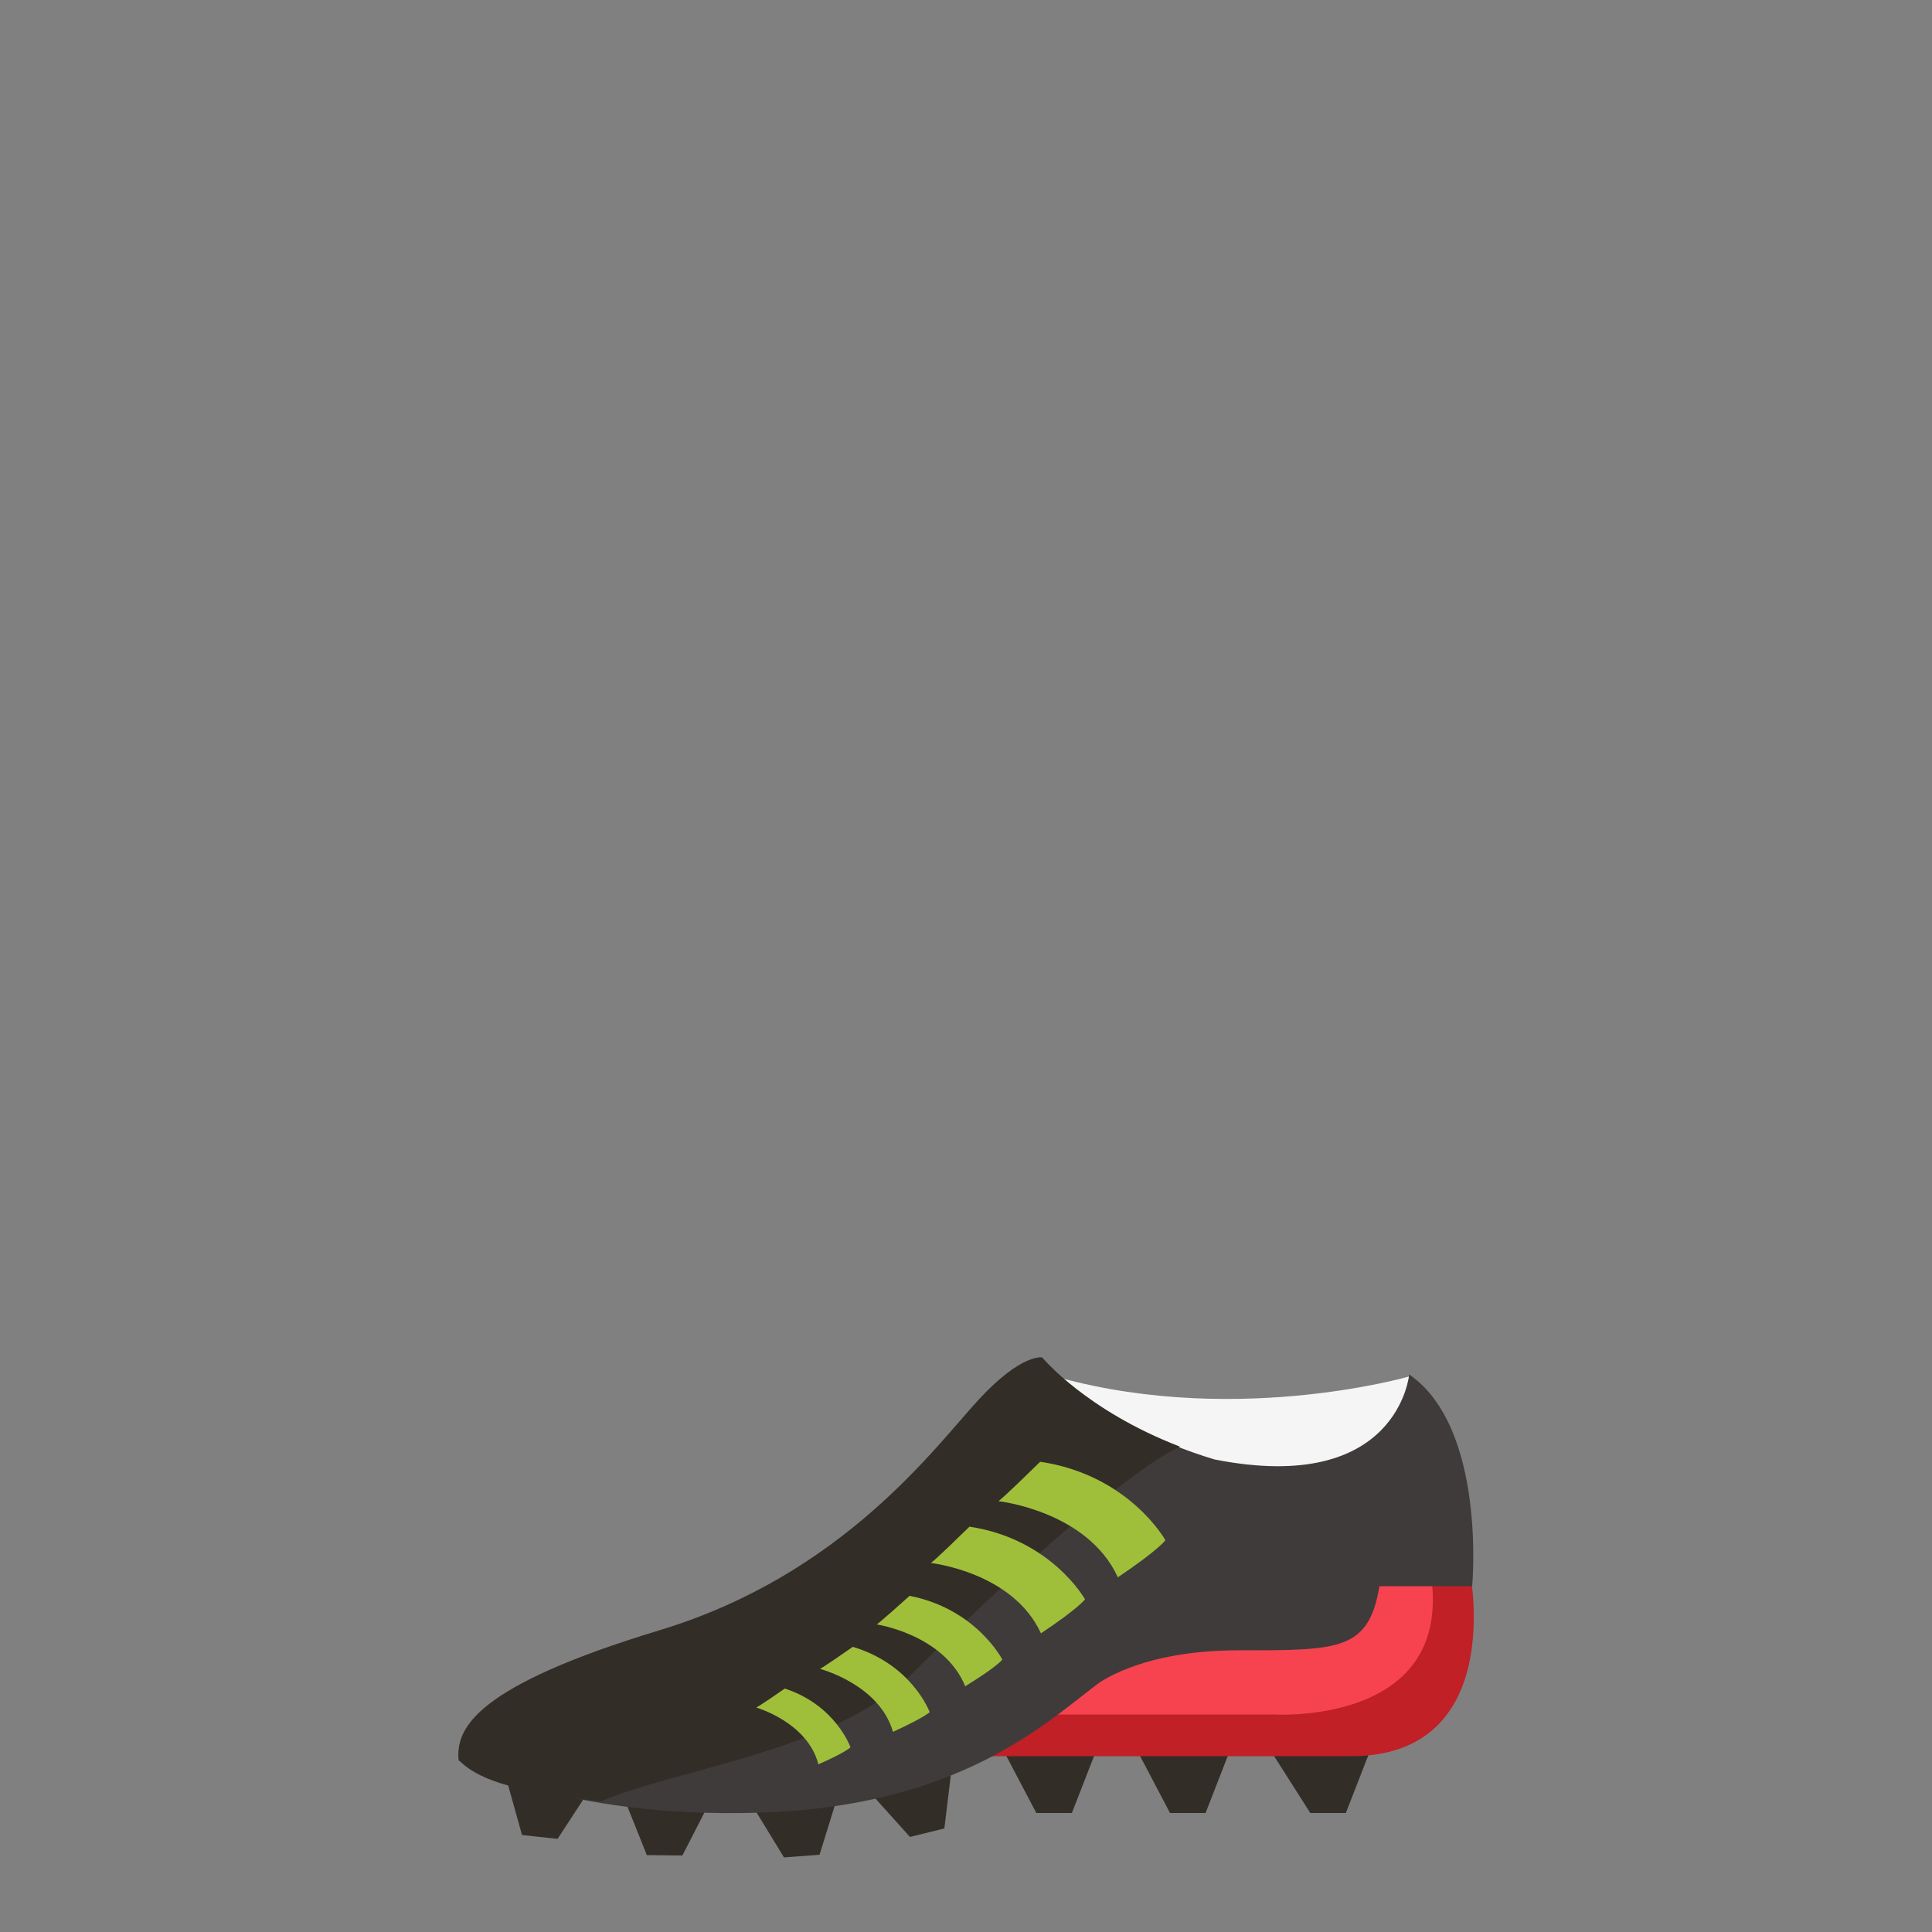 <?xml version="1.0" encoding="utf-8"?>
<!-- Generator: Adobe Illustrator 18.0.0, SVG Export Plug-In . SVG Version: 6.00 Build 0)  -->
<!DOCTYPE svg PUBLIC "-//W3C//DTD SVG 1.1//EN" "http://www.w3.org/Graphics/SVG/1.1/DTD/svg11.dtd">
<svg version="1.1" id="content" xmlns="http://www.w3.org/2000/svg" xmlns:xlink="http://www.w3.org/1999/xlink" x="0px" y="0px"
	 width="500px" height="500px" viewBox="0 0 500 500" enable-background="new 0 0 500 500" xml:space="preserve">
<rect x="0" y="0" width="500" height="500" fill="#808080" stroke="none"/>
<rect id="position" display="none" fill="none" stroke="#000000" width="500" height="500"/>
<g id="bounds" display="none">
	<rect x="0.2" y="80.2" display="inline" fill="none" stroke="#EAEAEA" stroke-miterlimit="10" width="499.5" height="499.5"/>
</g>
<g id="shoes">
	<polygon fill="#332D27" points="130.6,458.8 135.1,474.9 144.3,475.9 153.7,461.5 	"/>
	<polygon fill="#332D27" points="161.2,464.6 167.4,480.1 176.6,480.2 184.5,464.8 	"/>
	<polygon fill="#332D27" points="193.8,465.8 202.9,480.7 212.1,480 217,464.2 	"/>
	<polygon fill="#332D27" points="223.9,462.5 235.5,475.4 244.4,473.2 246.4,456.7 	"/>
	<polygon fill="#332D27" points="260.1,453.8 268.2,469.2 277.4,469.2 283.4,453.8 	"/>
	<polygon fill="#332D27" points="294.7,453.8 302.8,469.2 312,469.2 318,453.8 	"/>
	<polygon fill="#332D27" points="329.3,453.8 339.1,469.2 348.3,469.2 354.3,453.8 	"/>
	<path fill="#F5F5F5" d="M364.8,356.2c0,0-47.5,13.8-95.2-1c0,25.1,0,27.7,0,27.7s40.7,17.1,80.9,17.1c9.6-9.6,14.2-24.3,14.2-32.2
		C364.7,360.6,364.8,356.2,364.8,356.2z"/>
	<path fill="#C02026" d="M380.4,406.7c0,0,9.7,47.8-30.8,47.8c-40.5,0-95.1,0-95.1,0s46.8-41.6,48.4-41.9c1.7-0.3,71.9-5.5,71.9-5.5
		L380.4,406.7z"/>
	<path fill="#F74350" d="M272.1,443.7h57.4c0,0,45.6,3,41-34.8c-4.2-35.1-65,0-65,0l-34.7,34.8"/>
	<path fill="#3F3B3B" d="M364.7,355.7c0,0-2.8,31.4-50.4,22c-30.6-9.2-44.5-26.2-44.5-26.2s-5.3-1.1-16.4,10.9
		c-11.1,12-35.1,45.3-82.6,59.7c-47.6,14.4-52.9,25.2-52,33.6c0-0.4,26.1,15.1,78.2,13.4c50.9-1.7,73.2-22.8,86.8-33.1
		c0,0,10.9-8.9,36.7-8.9c25.9,0,33.7,0.2,36.5-16.6c21.7,0,24,0,24,0S384.8,369.6,364.7,355.7z"/>
	<path fill="#332D27" d="M236,433.2c-19.7,19.9-60,24.3-80.5,33c-24.7-2.7-32.4-6.3-36.8-10.7c-0.8-8.3,4.5-19.2,52-33.6
		c47.6-14.4,71.5-47.7,82.6-59.7c11.1-12,16.4-10.9,16.4-10.9s11.3,13.7,35.7,23.1C297.2,377.8,271.7,397.4,236,433.2z"/>
	<path fill="#9FBF3B" d="M280.8,413.9c0,0-8.7-15.6-29.9-18.8c-9.3,9.1-10,9.4-10,9.4s21.2,2.3,28.5,18.2
		C279.3,416.1,280.8,413.9,280.8,413.9z"/>
	<path fill="#9FBF3B" d="M301.6,398.6c0,0-9.4-16.9-32.4-20.3c-10.1,9.9-10.8,10.2-10.8,10.2s23,2.5,30.9,19.7
		C300,401,301.6,398.6,301.6,398.6z"/>
	<path fill="#9FBF3B" d="M259.4,429.5c0,0-6.7-13.1-24-16.5c-8,7.2-8.5,7.4-8.5,7.4s17.4,2.6,22.9,16
		C258.1,431.3,259.4,429.5,259.4,429.5z"/>
	<path fill="#9FBF3B" d="M240.6,443.1c0,0-4.5-12.3-19.9-16.9c-8,5.6-8.5,5.7-8.5,5.7s15.4,4,18.9,16.3
		C239.2,444.5,240.6,443.1,240.6,443.1z"/>
	<path fill="#9FBF3B" d="M220.1,452.2c0,0-3.8-10.9-17-15.2c-6.9,4.8-7.4,4.9-7.4,4.9s13.3,3.8,16.1,14.7
		C218.9,453.5,220.1,452.2,220.1,452.2z"/>
</g>
</svg>
